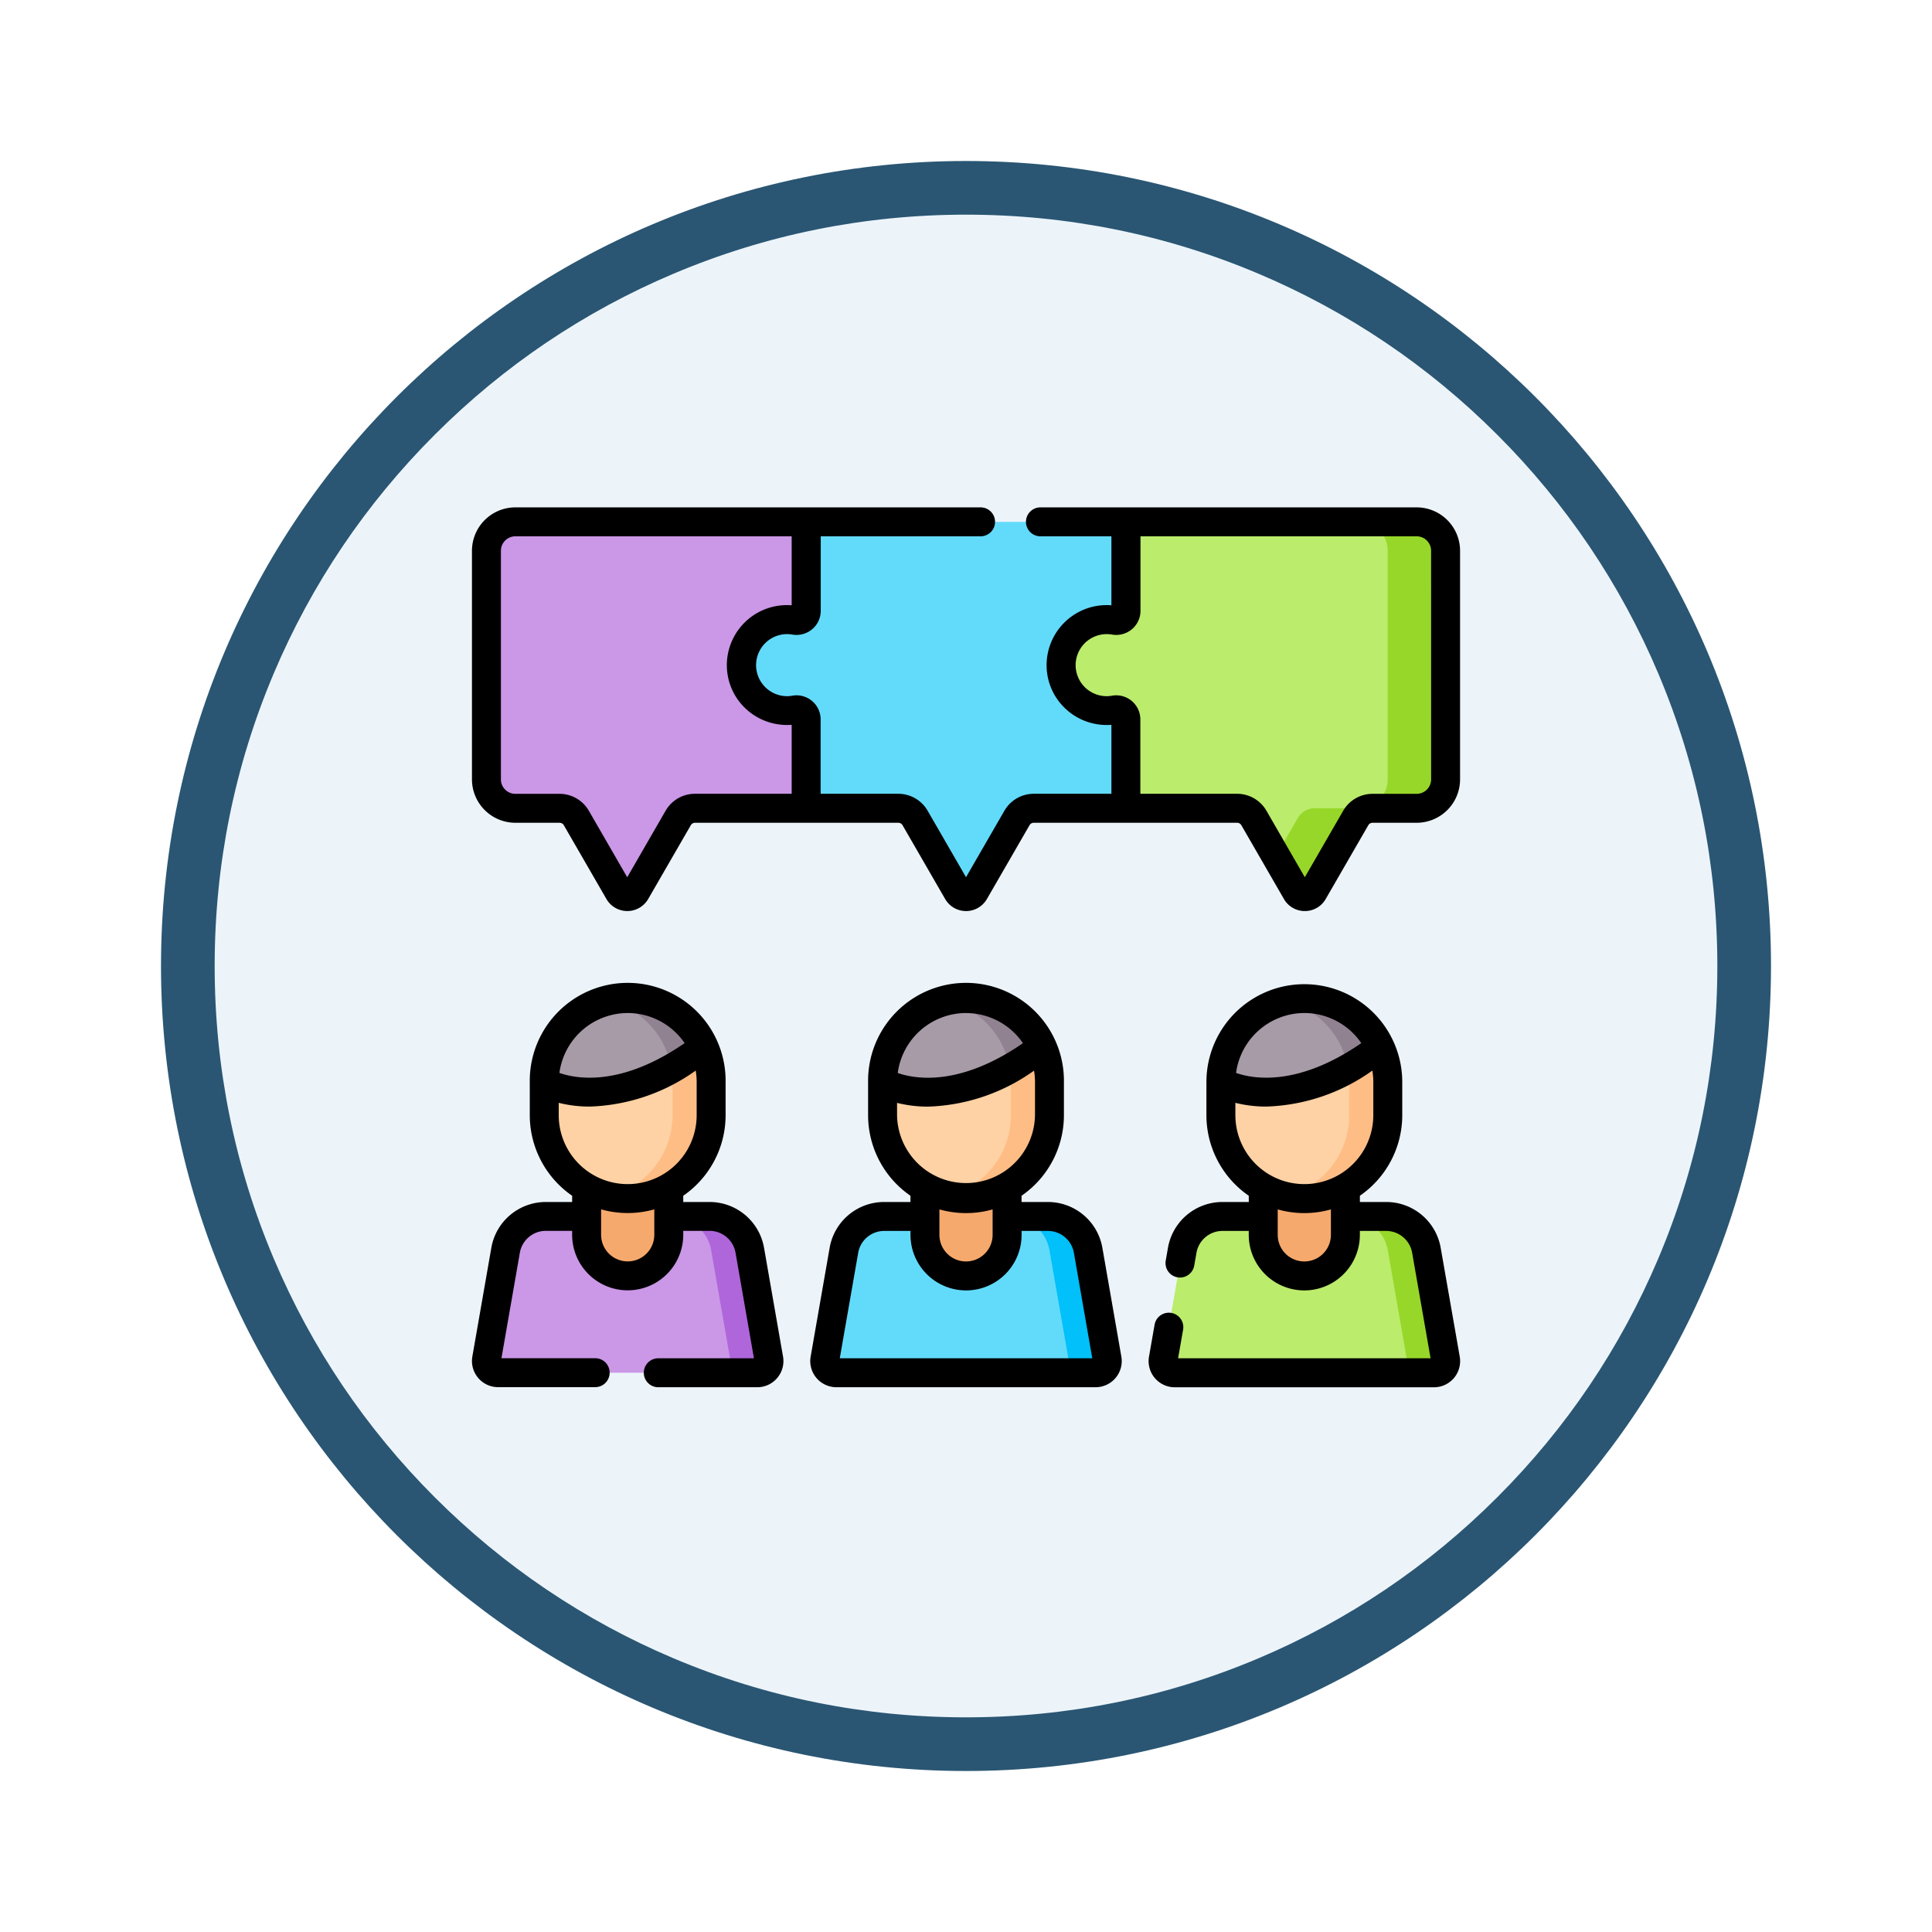 <svg xmlns="http://www.w3.org/2000/svg" xmlns:xlink="http://www.w3.org/1999/xlink" width="108" height="108" viewBox="0 0 108 108">
  <defs>
    <filter id="Trazado_904820" x="0" y="0" width="108" height="108" filterUnits="userSpaceOnUse">
      <feOffset dy="3" input="SourceAlpha"/>
      <feGaussianBlur stdDeviation="3" result="blur"/>
      <feFlood flood-opacity="0.161"/>
      <feComposite operator="in" in2="blur"/>
      <feComposite in="SourceGraphic"/>
    </filter>
  </defs>
  <g id="Grupo_1143787" data-name="Grupo 1143787" transform="translate(-201 -2258)">
    <g transform="matrix(1, 0, 0, 1, 201, 2258)" filter="url(#Trazado_904820)">
      <g id="Trazado_904820-2" data-name="Trazado 904820" transform="translate(9 6)" fill="#ecf4fa">
        <path d="M 45 88.5 C 39.127 88.5 33.43 87.35 28.068 85.082 C 22.889 82.891 18.236 79.755 14.241 75.759 C 10.245 71.764 7.109 67.111 4.918 61.932 C 2.65 56.57 1.5 50.873 1.5 45 C 1.5 39.127 2.65 33.43 4.918 28.068 C 7.109 22.889 10.245 18.236 14.241 14.241 C 18.236 10.245 22.889 7.109 28.068 4.918 C 33.43 2.65 39.127 1.5 45 1.5 C 50.873 1.5 56.57 2.65 61.932 4.918 C 67.111 7.109 71.764 10.245 75.759 14.241 C 79.755 18.236 82.891 22.889 85.082 28.068 C 87.35 33.43 88.5 39.127 88.5 45 C 88.5 50.873 87.35 56.57 85.082 61.932 C 82.891 67.111 79.755 71.764 75.759 75.759 C 71.764 79.755 67.111 82.891 61.932 85.082 C 56.57 87.35 50.873 88.5 45 88.5 Z" stroke="none"/>
        <path d="M 45 3 C 39.329 3 33.829 4.11 28.653 6.299 C 23.652 8.415 19.16 11.443 15.302 15.302 C 11.443 19.16 8.415 23.652 6.299 28.653 C 4.11 33.829 3 39.329 3 45 C 3 50.671 4.11 56.171 6.299 61.347 C 8.415 66.348 11.443 70.84 15.302 74.698 C 19.16 78.557 23.652 81.585 28.653 83.701 C 33.829 85.89 39.329 87 45 87 C 50.671 87 56.171 85.89 61.347 83.701 C 66.348 81.585 70.84 78.557 74.698 74.698 C 78.557 70.84 81.585 66.348 83.701 61.347 C 85.89 56.171 87 50.671 87 45 C 87 39.329 85.89 33.829 83.701 28.653 C 81.585 23.652 78.557 19.16 74.698 15.302 C 70.84 11.443 66.348 8.415 61.347 6.299 C 56.171 4.11 50.671 3 45 3 M 45 0 C 69.853 0 90 20.147 90 45 C 90 69.853 69.853 90 45 90 C 20.147 90 0 69.853 0 45 C 0 20.147 20.147 0 45 0 Z" stroke="none" fill="#2a5673"/>
      </g>
    </g>
    <g id="Grupo_1143786" data-name="Grupo 1143786" transform="translate(227.383 2258.317)">
      <g id="Grupo_1143784" data-name="Grupo 1143784" transform="translate(0.809 28.854)">
        <g id="Grupo_1143783" data-name="Grupo 1143783" transform="translate(0 0)">
          <path id="Trazado_979007" data-name="Trazado 979007" d="M318.685,35.545H303.51L299.238,37.7V49.4l4.272,2.158h6.22a1.079,1.079,0,0,1,.934.539l1.23,2.131,1.151.915a.539.539,0,0,0,.934,0l1.3-3.046a1.079,1.079,0,0,1,.934-.539h2.468a1.618,1.618,0,0,0,1.618-1.618V37.163A1.618,1.618,0,0,0,318.685,35.545Z" transform="translate(-267.765 -35.545)" fill="#bbec6c"/>
          <path id="Trazado_979008" data-name="Trazado 979008" d="M25.373,35.545H9.118A1.618,1.618,0,0,0,7.5,37.163V49.941a1.618,1.618,0,0,0,1.618,1.618h2.468a1.079,1.079,0,0,1,.934.539L14.9,56.224a.539.539,0,0,0,.934,0L18.218,52.1a1.079,1.079,0,0,1,.934-.539h6.22c.385,0,5.45-3.521,5.643-3.187l.553.957Z" transform="translate(-7.5 -35.545)" fill="#cb97e7"/>
          <path id="Trazado_979009" data-name="Trazado 979009" d="M159.81,41.016a2.564,2.564,0,0,1,.632.03.541.541,0,0,0,.641-.529V35.545H143.211v4.972a.541.541,0,0,1-.641.529,2.544,2.544,0,0,0-2.977,2.348,2.545,2.545,0,0,0,2.986,2.662.538.538,0,0,1,.632.531v4.972h5.153a1.079,1.079,0,0,1,.934.539l2.382,4.125a.539.539,0,0,0,.934,0L155,52.1a1.079,1.079,0,0,1,.934-.539h5.153V46.587a.538.538,0,0,0-.632-.531,2.544,2.544,0,1,1-.641-5.041Z" transform="translate(-125.339 -35.545)" fill="#62dbfb"/>
          <g id="Grupo_1143782" data-name="Grupo 1143782" transform="translate(44.13)">
            <path id="Trazado_979010" data-name="Trazado 979010" d="M424.424,35.545h-3.236a1.618,1.618,0,0,1,1.618,1.618V49.941a1.618,1.618,0,0,1-1.618,1.618H418.72a1.079,1.079,0,0,0-.934.539l-1.231,2.131,1.151,1.994a.539.539,0,0,0,.934,0l2.382-4.125a1.079,1.079,0,0,1,.934-.539h2.468a1.618,1.618,0,0,0,1.618-1.618V37.163A1.618,1.618,0,0,0,424.424,35.545Z" transform="translate(-416.555 -35.545)" fill="#97d729"/>
          </g>
          <path id="Trazado_979011" data-name="Trazado 979011" d="M21.56,404.206H8.153a.653.653,0,0,1-.643-.765l1.061-6.077a2.288,2.288,0,0,1,2.254-1.894h8.066a2.288,2.288,0,0,1,2.253,1.894L22.2,403.44A.653.653,0,0,1,21.56,404.206Z" transform="translate(-7.499 -356.64)" fill="#cb97e7"/>
          <path id="Trazado_979012" data-name="Trazado 979012" d="M108.549,403.442l-1.061-6.077a2.288,2.288,0,0,0-2.253-1.894h-2.158a2.288,2.288,0,0,1,2.253,1.894l1.061,6.077a.653.653,0,0,1-.643.765h2.158A.653.653,0,0,0,108.549,403.442Z" transform="translate(-92.766 -356.64)" fill="#af66da"/>
          <path id="Trazado_979013" data-name="Trazado 979013" d="M61.706,354.888a2.3,2.3,0,0,1-2.3-2.3v-6.337H64v6.337A2.3,2.3,0,0,1,61.706,354.888Z" transform="translate(-53.81 -312.734)" fill="#f6a96c"/>
          <path id="Trazado_979014" data-name="Trazado 979014" d="M196.865,404.206H183.458a.653.653,0,0,1-.643-.765l1.061-6.077a2.287,2.287,0,0,1,2.254-1.894h8.066a2.288,2.288,0,0,1,2.254,1.894l1.061,6.077A.653.653,0,0,1,196.865,404.206Z" transform="translate(-163.892 -356.64)" fill="#62dbfb"/>
          <path id="Trazado_979015" data-name="Trazado 979015" d="M283.853,403.442l-1.061-6.077a2.288,2.288,0,0,0-2.254-1.894h-2.158a2.288,2.288,0,0,1,2.254,1.894l1.061,6.077a.653.653,0,0,1-.643.765h2.158A.653.653,0,0,0,283.853,403.442Z" transform="translate(-249.158 -356.64)" fill="#01c0fa"/>
          <path id="Trazado_979016" data-name="Trazado 979016" d="M237.011,354.888a2.3,2.3,0,0,1-2.3-2.3v-6.337h4.593v6.337A2.3,2.3,0,0,1,237.011,354.888Z" transform="translate(-210.202 -312.734)" fill="#f6a96c"/>
          <path id="Trazado_979017" data-name="Trazado 979017" d="M372.17,404.206H358.763a.653.653,0,0,1-.643-.765l1.061-6.077a2.287,2.287,0,0,1,2.254-1.894H369.5a2.288,2.288,0,0,1,2.253,1.894l1.061,6.077A.653.653,0,0,1,372.17,404.206Z" transform="translate(-320.285 -356.64)" fill="#bbec6c"/>
          <path id="Trazado_979018" data-name="Trazado 979018" d="M459.159,403.442l-1.061-6.077a2.288,2.288,0,0,0-2.253-1.894h-2.158a2.287,2.287,0,0,1,2.253,1.894L457,403.442a.653.653,0,0,1-.643.765h2.158A.653.653,0,0,0,459.159,403.442Z" transform="translate(-405.551 -356.64)" fill="#97d729"/>
          <path id="Trazado_979019" data-name="Trazado 979019" d="M412.316,354.888a2.3,2.3,0,0,1-2.3-2.3v-6.337h4.593v6.337A2.3,2.3,0,0,1,412.316,354.888Z" transform="translate(-366.595 -312.734)" fill="#f6a96c"/>
          <path id="Trazado_979020" data-name="Trazado 979020" d="M392.732,294.551a4.721,4.721,0,0,1-1.079-.018,4.667,4.667,0,0,1-3.585-4.539v-1.852c0-2.2,1.53-2.973,3.585-3.46.346-.082.708-1.1,1.079-1.1a4.483,4.483,0,0,1,4.557,4.557v1.852A4.483,4.483,0,0,1,392.732,294.551Z" transform="translate(-347.011 -256.827)" fill="#fed2a4"/>
          <path id="Trazado_979021" data-name="Trazado 979021" d="M422.384,292.585a4.677,4.677,0,0,0-1.079.127c1.815.43,3.219.84,3.524,2.7a4.689,4.689,0,0,1,.062.76v1.852a4.665,4.665,0,0,1-3.586,4.538,4.664,4.664,0,0,0,5.743-4.538v-1.852a4.647,4.647,0,0,0-.422-1.941C425.891,292.623,424.268,292.585,422.384,292.585Z" transform="translate(-376.663 -264.855)" fill="#ffbd86"/>
          <path id="Trazado_979022" data-name="Trazado 979022" d="M396.2,286c-.736-1.607-1.586-2.615-3.47-2.615a4.721,4.721,0,0,0-1.079.018,4.666,4.666,0,0,0-3.585,4.539s2.741,1.674,7.109-.76C395.748,286.864,395.576,286.473,396.2,286Z" transform="translate(-347.011 -256.627)" fill="#a79ba7"/>
          <path id="Trazado_979023" data-name="Trazado 979023" d="M422.384,282.585a4.677,4.677,0,0,0-1.079.127,4.669,4.669,0,0,1,3.523,3.777,15.477,15.477,0,0,0,1.8-1.18A4.664,4.664,0,0,0,422.384,282.585Z" transform="translate(-376.663 -255.934)" fill="#918291"/>
          <path id="Trazado_979024" data-name="Trazado 979024" d="M217.427,294.551a4.722,4.722,0,0,1-1.079-.018,4.667,4.667,0,0,1-3.585-4.539v-1.852c0-2.2,1.53-2.973,3.585-3.46.346-.082.708-1.1,1.079-1.1a4.483,4.483,0,0,1,4.557,4.557v1.852A4.483,4.483,0,0,1,217.427,294.551Z" transform="translate(-190.618 -256.827)" fill="#fed2a4"/>
          <path id="Trazado_979025" data-name="Trazado 979025" d="M247.079,292.585a4.676,4.676,0,0,0-1.079.127c1.814.43,3.219.84,3.524,2.7a4.692,4.692,0,0,1,.062.76v1.852A4.665,4.665,0,0,1,246,302.56a4.664,4.664,0,0,0,5.743-4.538v-1.852a4.648,4.648,0,0,0-.422-1.941C250.586,292.623,248.963,292.585,247.079,292.585Z" transform="translate(-220.27 -264.855)" fill="#ffbd86"/>
          <path id="Trazado_979026" data-name="Trazado 979026" d="M220.9,286c-.736-1.607-1.586-2.615-3.47-2.615a4.722,4.722,0,0,0-1.079.018,4.666,4.666,0,0,0-3.585,4.539s2.741,1.674,7.109-.76C220.443,286.864,220.271,286.473,220.9,286Z" transform="translate(-190.618 -256.627)" fill="#a79ba7"/>
          <path id="Trazado_979027" data-name="Trazado 979027" d="M247.079,282.585a4.676,4.676,0,0,0-1.079.127,4.669,4.669,0,0,1,3.523,3.777,15.485,15.485,0,0,0,1.8-1.18A4.664,4.664,0,0,0,247.079,282.585Z" transform="translate(-220.27 -255.934)" fill="#918291"/>
          <path id="Trazado_979028" data-name="Trazado 979028" d="M42.122,294.551a4.721,4.721,0,0,1-1.079-.018,4.667,4.667,0,0,1-3.585-4.539v-1.852c0-2.2,1.53-2.973,3.585-3.46.346-.082.708-1.1,1.079-1.1a4.483,4.483,0,0,1,4.557,4.557v1.852A4.483,4.483,0,0,1,42.122,294.551Z" transform="translate(-34.225 -256.827)" fill="#fed2a4"/>
          <path id="Trazado_979029" data-name="Trazado 979029" d="M71.774,292.585a4.677,4.677,0,0,0-1.079.127c1.814.43,3.219.84,3.524,2.7a4.692,4.692,0,0,1,.062.76v1.852A4.665,4.665,0,0,1,70.7,302.56a4.664,4.664,0,0,0,5.743-4.538v-1.852a4.648,4.648,0,0,0-.422-1.941C75.281,292.623,73.658,292.585,71.774,292.585Z" transform="translate(-63.877 -264.855)" fill="#ffbd86"/>
          <path id="Trazado_979030" data-name="Trazado 979030" d="M45.591,286c-.736-1.607-1.586-2.615-3.47-2.615a4.721,4.721,0,0,0-1.079.018,4.666,4.666,0,0,0-3.585,4.539s2.741,1.674,7.109-.76C45.138,286.864,44.966,286.473,45.591,286Z" transform="translate(-34.225 -256.627)" fill="#a79ba7"/>
          <path id="Trazado_979031" data-name="Trazado 979031" d="M71.774,282.585a4.677,4.677,0,0,0-1.079.127,4.669,4.669,0,0,1,3.523,3.777,15.482,15.482,0,0,0,1.8-1.18A4.664,4.664,0,0,0,71.774,282.585Z" transform="translate(-63.877 -255.934)" fill="#918291"/>
        </g>
      </g>
      <g id="Grupo_1143785" data-name="Grupo 1143785" transform="translate(0 28.045)">
        <path id="Trazado_979032" data-name="Trazado 979032" d="M191.634,289.827a3.091,3.091,0,0,0-3.051-2.564h-1.467v-.349a5.471,5.471,0,0,0,2.368-4.5v-1.852a5.474,5.474,0,1,0-10.947,0v1.852a5.471,5.471,0,0,0,2.368,4.5v.349h-1.467a3.091,3.091,0,0,0-3.051,2.564l-1.061,6.077a1.462,1.462,0,0,0,1.441,1.714h14.486a1.462,1.462,0,0,0,1.441-1.714Zm-9.11-2.15a5.445,5.445,0,0,0,2.974,0V289.1a1.487,1.487,0,0,1-2.974,0Zm1.487-10.974a3.854,3.854,0,0,1,3.183,1.682c-3.554,2.453-6.047,2-7,1.666A3.861,3.861,0,0,1,184.011,276.7Zm-3.855,5.02a7.1,7.1,0,0,0,1.739.209,10.753,10.753,0,0,0,5.918-2.012,3.863,3.863,0,0,1,.054.639v1.852a3.856,3.856,0,0,1-7.711,0v-.687ZM176.954,296l1.029-5.895a1.476,1.476,0,0,1,1.457-1.224h1.467v.219a3.105,3.105,0,0,0,6.211,0v-.219h1.467a1.476,1.476,0,0,1,1.456,1.224L191.069,296Z" transform="translate(-156.393 -248.433)"/>
        <path id="Trazado_979033" data-name="Trazado 979033" d="M366.937,289.827a3.091,3.091,0,0,0-3.051-2.564H362.42v-.349a5.471,5.471,0,0,0,2.368-4.5v-1.852a5.474,5.474,0,0,0-10.948,0v1.852a5.471,5.471,0,0,0,2.368,4.5v.349h-1.467a3.091,3.091,0,0,0-3.051,2.564l-.124.711a.809.809,0,1,0,1.594.278l.124-.711a1.476,1.476,0,0,1,1.456-1.224h1.467v.219a3.105,3.105,0,1,0,6.211,0v-.219h1.467a1.476,1.476,0,0,1,1.456,1.224L366.372,296H352.257l.28-1.6a.809.809,0,1,0-1.594-.278l-.312,1.785a1.462,1.462,0,0,0,1.441,1.714h14.486A1.462,1.462,0,0,0,368,295.9ZM359.315,276.7a3.854,3.854,0,0,1,3.183,1.682c-3.554,2.453-6.047,2-7,1.666A3.86,3.86,0,0,1,359.315,276.7Zm-3.856,5.02a7.1,7.1,0,0,0,1.739.209,10.753,10.753,0,0,0,5.918-2.012,3.869,3.869,0,0,1,.054.639v1.852a3.855,3.855,0,1,1-7.711,0ZM360.8,289.1a1.487,1.487,0,1,1-2.974,0v-1.423a5.447,5.447,0,0,0,2.974,0Z" transform="translate(-312.784 -248.433)"/>
        <path id="Trazado_979034" data-name="Trazado 979034" d="M16.328,289.827a3.091,3.091,0,0,0-3.051-2.564H11.811v-.349a5.471,5.471,0,0,0,2.368-4.5v-1.852a5.474,5.474,0,1,0-10.947,0v1.852a5.471,5.471,0,0,0,2.368,4.5v.349H4.133a3.091,3.091,0,0,0-3.051,2.564L.022,295.9a1.462,1.462,0,0,0,1.44,1.714H6.888a.809.809,0,1,0,0-1.618H1.648L2.677,290.1a1.476,1.476,0,0,1,1.456-1.224H5.6v.219a3.105,3.105,0,0,0,6.211,0v-.219h1.467a1.476,1.476,0,0,1,1.456,1.224L15.763,296H10.415a.809.809,0,1,0,0,1.618h5.534a1.462,1.462,0,0,0,1.44-1.714ZM8.705,276.7a3.854,3.854,0,0,1,3.183,1.682c-3.554,2.453-6.047,2-7,1.666A3.861,3.861,0,0,1,8.705,276.7Zm-3.855,5.02a7.1,7.1,0,0,0,1.739.209,10.754,10.754,0,0,0,5.918-2.012,3.863,3.863,0,0,1,.054.639v1.852a3.855,3.855,0,1,1-7.711,0v-.687Zm5.343,7.377a1.487,1.487,0,0,1-2.974,0v-1.423a5.445,5.445,0,0,0,2.974,0Z" transform="translate(0 -248.433)"/>
        <path id="Trazado_979035" data-name="Trazado 979035" d="M52.808,28.045H31.778a.809.809,0,0,0,0,1.618h3.967v3.856a3.4,3.4,0,0,0-.524,0,3.359,3.359,0,0,0-3.092,3.137,3.326,3.326,0,0,0,.905,2.5,3.367,3.367,0,0,0,2.441,1.055c.09,0,.18,0,.27-.011v3.856H31.4A1.894,1.894,0,0,0,29.766,45l-2.148,3.72L25.47,45a1.893,1.893,0,0,0-1.635-.944H19.491V39.9a1.347,1.347,0,0,0-1.583-1.327,1.741,1.741,0,0,1-.3.027,1.735,1.735,0,0,1-.134-3.464,1.765,1.765,0,0,1,.433.02,1.36,1.36,0,0,0,1.111-.3,1.34,1.34,0,0,0,.479-1.028V29.663h8.935a.809.809,0,1,0,0-1.618h-26A2.43,2.43,0,0,0,0,30.472V43.25a2.43,2.43,0,0,0,2.427,2.427H4.9a.27.27,0,0,1,.234.135l2.382,4.125a1.349,1.349,0,0,0,2.336,0l2.382-4.125a.27.27,0,0,1,.234-.135H23.835a.27.27,0,0,1,.234.135l2.382,4.125a1.348,1.348,0,0,0,2.336,0l2.382-4.125a.271.271,0,0,1,.234-.135H42.774a.27.27,0,0,1,.234.135l2.381,4.125a1.335,1.335,0,0,0,1.168.674h0a1.335,1.335,0,0,0,1.168-.674l2.382-4.125a.27.27,0,0,1,.234-.135h2.468a2.43,2.43,0,0,0,2.427-2.427V30.472a2.43,2.43,0,0,0-2.427-2.427ZM10.827,45,8.679,48.723,6.531,45A1.893,1.893,0,0,0,4.9,44.059H2.427a.81.81,0,0,1-.809-.809V30.472a.81.81,0,0,1,.809-.809H17.872v3.856a3.407,3.407,0,0,0-.525,0,3.359,3.359,0,0,0-3.092,3.137,3.325,3.325,0,0,0,.905,2.5A3.376,3.376,0,0,0,17.872,40.2v3.856H12.462A1.893,1.893,0,0,0,10.827,45ZM53.618,43.25a.81.81,0,0,1-.809.809H50.34A1.893,1.893,0,0,0,48.705,45l-2.148,3.721L44.409,45a1.893,1.893,0,0,0-1.635-.944H37.363V39.9a1.347,1.347,0,0,0-1.583-1.327,1.741,1.741,0,0,1-.3.027,1.735,1.735,0,0,1-1.731-1.844,1.735,1.735,0,0,1,1.6-1.62,1.758,1.758,0,0,1,.433.02,1.359,1.359,0,0,0,1.11-.3,1.34,1.34,0,0,0,.479-1.028V29.663H52.808a.81.81,0,0,1,.809.809Z" transform="translate(0 -28.045)"/>
      </g>
    </g>
  </g>
</svg>
